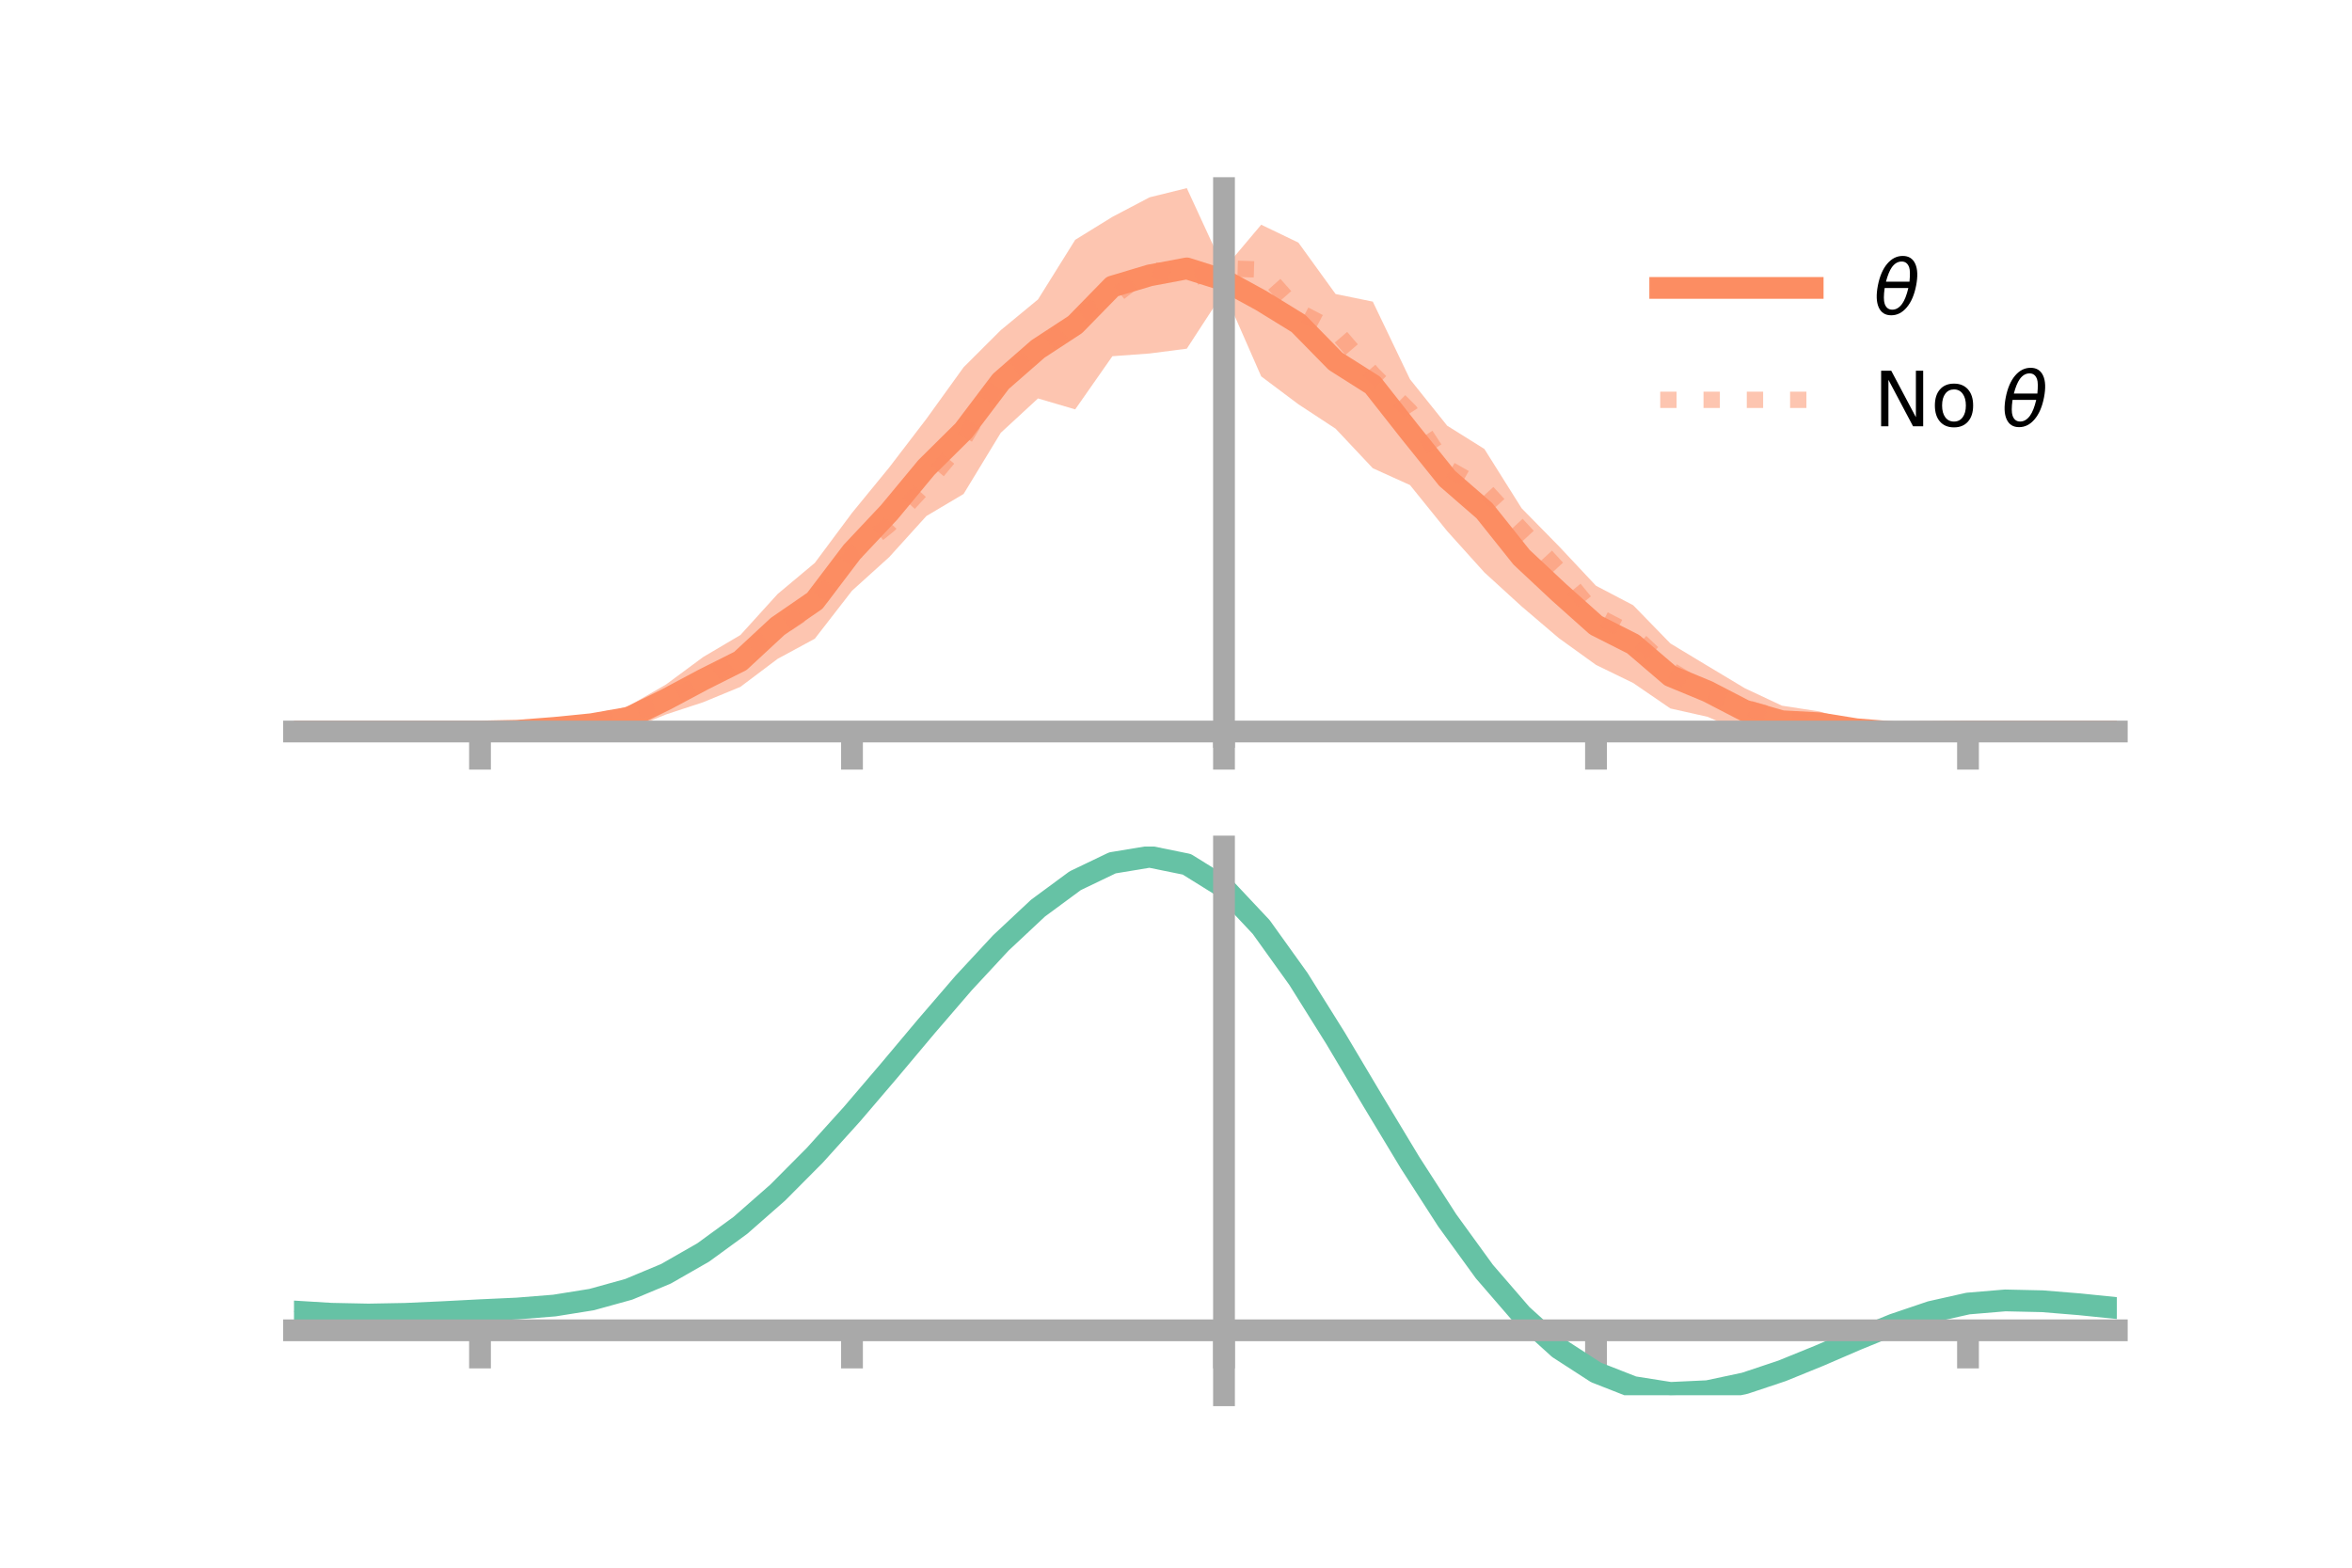 <?xml version="1.0" encoding="utf-8" standalone="no"?>
<!DOCTYPE svg PUBLIC "-//W3C//DTD SVG 1.1//EN"
  "http://www.w3.org/Graphics/SVG/1.1/DTD/svg11.dtd">
<!-- Created with matplotlib (https://matplotlib.org/) -->
<svg height="144pt" version="1.1" viewBox="0 0 216 144" width="216pt" xmlns="http://www.w3.org/2000/svg" xmlns:xlink="http://www.w3.org/1999/xlink">
 <defs>
  <style type="text/css">*{stroke-linecap:butt;stroke-linejoin:round;}</style>
 </defs>
 <g id="figure_1">
  <g id="patch_1">
   <path d="M 0 144 
L 216 144 
L 216 0 
L 0 0 
z
" style="fill:none;"/>
  </g>
  <g id="axes_1">
   <g id="patch_2">
    <path d="M 27 67.68 
L 194.4 67.68 
L 194.4 17.28 
L 27 17.28 
z
" style="fill:none;"/>
   </g>
   <g id="PolyCollection_1">
    <path clip-path="url(#p27320e822e)" d="M 27 67.195 
L 27 67.195 
L 30.416 67.195 
L 33.833 67.195 
L 37.249 67.195 
L 40.665 67.195 
L 44.082 67.195 
L 47.498 66.978 
L 50.914 66.456 
L 54.331 65.859 
L 57.747 64.843 
L 61.163 62.875 
L 64.58 60.35 
L 67.996 58.331 
L 71.412 54.565 
L 74.829 51.706 
L 78.245 47.114 
L 81.661 42.94 
L 85.078 38.474 
L 88.494 33.735 
L 91.91 30.325 
L 95.327 27.505 
L 98.743 22.029 
L 102.159 19.92 
L 105.576 18.124 
L 108.992 17.28 
L 112.408 24.694 
L 115.824 20.641 
L 119.241 22.284 
L 122.657 27.008 
L 126.073 27.705 
L 129.49 34.838 
L 132.906 39.104 
L 136.322 41.241 
L 139.739 46.683 
L 143.155 50.164 
L 146.571 53.804 
L 149.988 55.595 
L 153.404 59.104 
L 156.82 61.166 
L 160.237 63.217 
L 163.653 64.821 
L 167.069 65.346 
L 170.486 66.314 
L 173.902 66.863 
L 177.318 67.092 
L 180.735 67.195 
L 184.151 67.195 
L 187.567 67.195 
L 190.984 67.195 
L 194.4 67.195 
L 194.4 67.195 
L 194.4 67.195 
L 190.984 67.195 
L 187.567 67.195 
L 184.151 67.195 
L 180.735 67.195 
L 177.318 67.376 
L 173.902 67.661 
L 170.486 67.656 
L 167.069 67.526 
L 163.653 67.68 
L 160.237 67.333 
L 156.82 65.843 
L 153.404 65.076 
L 149.988 62.738 
L 146.571 61.074 
L 143.155 58.612 
L 139.739 55.699 
L 136.322 52.581 
L 132.906 48.788 
L 129.49 44.556 
L 126.073 43.009 
L 122.657 39.378 
L 119.241 37.134 
L 115.824 34.572 
L 112.408 26.779 
L 108.992 32.028 
L 105.576 32.469 
L 102.159 32.72 
L 98.743 37.604 
L 95.327 36.599 
L 91.91 39.751 
L 88.494 45.373 
L 85.078 47.399 
L 81.661 51.173 
L 78.245 54.262 
L 74.829 58.669 
L 71.412 60.52 
L 67.996 63.092 
L 64.58 64.502 
L 61.163 65.627 
L 57.747 67.011 
L 54.331 67.184 
L 50.914 67.263 
L 47.498 67.272 
L 44.082 67.195 
L 40.665 67.195 
L 37.249 67.195 
L 33.833 67.195 
L 30.416 67.195 
L 27 67.195 
z
" style="fill:#fc8d62;fill-opacity:0.5;"/>
   </g>
   <g id="matplotlib.axis_1">
    <g id="xtick_1">
     <g id="line2d_1">
      <defs>
       <path d="M 0 0 
L 0 3.5 
" id="mec527e42bb" style="stroke:#a9a9a9;stroke-width:2;"/>
      </defs>
      <g>
       <use style="fill:#a9a9a9;stroke:#a9a9a9;stroke-width:2;" x="44.082" xlink:href="#mec527e42bb" y="67.195"/>
      </g>
     </g>
    </g>
    <g id="xtick_2">
     <g id="line2d_2">
      <g>
       <use style="fill:#a9a9a9;stroke:#a9a9a9;stroke-width:2;" x="78.245" xlink:href="#mec527e42bb" y="67.195"/>
      </g>
     </g>
    </g>
    <g id="xtick_3">
     <g id="line2d_3">
      <g>
       <use style="fill:#a9a9a9;stroke:#a9a9a9;stroke-width:2;" x="112.408" xlink:href="#mec527e42bb" y="67.195"/>
      </g>
     </g>
    </g>
    <g id="xtick_4">
     <g id="line2d_4">
      <g>
       <use style="fill:#a9a9a9;stroke:#a9a9a9;stroke-width:2;" x="146.571" xlink:href="#mec527e42bb" y="67.195"/>
      </g>
     </g>
    </g>
    <g id="xtick_5">
     <g id="line2d_5">
      <g>
       <use style="fill:#a9a9a9;stroke:#a9a9a9;stroke-width:2;" x="180.735" xlink:href="#mec527e42bb" y="67.195"/>
      </g>
     </g>
    </g>
   </g>
   <g id="matplotlib.axis_2"/>
   <g id="line2d_6">
    <path clip-path="url(#p27320e822e)" d="M 27 67.195 
L 30.416 67.195 
L 33.833 67.195 
L 37.249 67.195 
L 40.665 67.195 
L 44.082 67.195 
L 47.498 67.125 
L 50.914 66.86 
L 54.331 66.521 
L 57.747 65.927 
L 61.163 64.251 
L 64.58 62.426 
L 67.996 60.711 
L 71.412 57.542 
L 74.829 55.188 
L 78.245 50.688 
L 81.661 47.056 
L 85.078 42.937 
L 88.494 39.554 
L 91.91 35.038 
L 95.327 32.052 
L 98.743 29.817 
L 102.159 26.32 
L 105.576 25.296 
L 108.992 24.654 
L 112.408 25.737 
L 115.824 27.606 
L 119.241 29.709 
L 122.657 33.193 
L 126.073 35.357 
L 129.49 39.697 
L 132.906 43.946 
L 136.322 46.911 
L 139.739 51.191 
L 143.155 54.388 
L 146.571 57.439 
L 149.988 59.166 
L 153.404 62.09 
L 156.82 63.505 
L 160.237 65.275 
L 163.653 66.251 
L 167.069 66.436 
L 170.486 66.985 
L 173.902 67.262 
L 177.318 67.234 
L 180.735 67.195 
L 184.151 67.195 
L 187.567 67.195 
L 190.984 67.195 
L 194.4 67.195 
" style="fill:none;stroke:#fc8d62;stroke-linecap:square;stroke-width:2;"/>
   </g>
   <g id="line2d_7">
    <path clip-path="url(#p27320e822e)" d="M 27 67.195 
L 30.416 67.195 
L 33.833 67.195 
L 37.249 67.195 
L 40.665 67.195 
L 44.082 67.195 
L 47.498 67.179 
L 50.914 66.893 
L 54.331 66.396 
L 57.747 65.57 
L 61.163 64.406 
L 64.58 62.622 
L 67.996 60.314 
L 71.412 57.828 
L 74.829 55.608 
L 78.245 50.957 
L 81.661 48.184 
L 85.078 44.487 
L 88.494 40.388 
L 91.91 34.686 
L 95.327 32.494 
L 98.743 29.298 
L 102.159 27.357 
L 105.576 24.684 
L 108.992 25.676 
L 112.408 24.654 
L 115.824 24.76 
L 119.241 28.613 
L 122.657 30.403 
L 126.073 34.374 
L 129.49 37.791 
L 132.906 43.005 
L 136.322 44.941 
L 139.739 48.654 
L 143.155 52.364 
L 146.571 56.532 
L 149.988 58.305 
L 153.404 61.541 
L 156.82 63.626 
L 160.237 64.989 
L 163.653 65.961 
L 167.069 66.687 
L 170.486 67.065 
L 173.902 67.228 
L 177.318 67.182 
L 180.735 67.195 
L 184.151 67.195 
L 187.567 67.195 
L 190.984 67.195 
L 194.4 67.195 
" style="fill:none;stroke:#fc8d62;stroke-dasharray:1.5,2.475;stroke-dashoffset:0;stroke-opacity:0.5;stroke-width:1.5;"/>
   </g>
   <g id="patch_3">
    <path d="M 112.408 67.68 
L 112.408 17.28 
" style="fill:none;stroke:#a9a9a9;stroke-linecap:square;stroke-linejoin:miter;stroke-width:2;"/>
   </g>
   <g id="patch_4">
    <path d="M 194.4 67.68 
L 194.4 17.28 
" style="fill:none;"/>
   </g>
   <g id="patch_5">
    <path d="M 27 67.195 
L 194.4 67.195 
" style="fill:none;stroke:#a9a9a9;stroke-linecap:square;stroke-linejoin:miter;stroke-width:2;"/>
   </g>
   <g id="patch_6">
    <path d="M 27 17.28 
L 194.4 17.28 
" style="fill:none;"/>
   </g>
   <g id="legend_1">
    <g id="line2d_8">
     <path d="M 152.47 26.449 
L 166.47 26.449 
" style="fill:none;stroke:#fc8d62;stroke-linecap:square;stroke-width:2;"/>
    </g>
    <g id="line2d_9"/>
    <g id="text_1">
     <!-- $\theta$ -->
     <g transform="translate(172.07 28.899)scale(0.07 -0.07)">
      <defs>
       <path d="M 45.516 34.672 
L 14.453 34.672 
Q 12.359 20.062 14.5 13.875 
Q 17.188 6.25 24.469 6.25 
Q 31.781 6.25 37.359 13.922 
Q 42.234 20.656 45.516 34.672 
z
M 47.016 42.969 
Q 48.344 56.844 46.625 61.719 
Q 43.953 69.438 36.766 69.438 
Q 29.297 69.438 23.828 61.812 
Q 19.531 55.672 16.156 42.969 
z
M 38.188 76.766 
Q 49.906 76.766 54.594 66.406 
Q 59.281 56.109 55.719 37.844 
Q 52.203 19.625 43.453 9.281 
Q 34.766 -1.125 23.047 -1.125 
Q 11.281 -1.125 6.641 9.281 
Q 2 19.625 5.516 37.844 
Q 9.078 56.109 17.719 66.406 
Q 26.422 76.766 38.188 76.766 
z
" id="DejaVuSans-Oblique-952"/>
      </defs>
      <use transform="translate(0 0.234)" xlink:href="#DejaVuSans-Oblique-952"/>
     </g>
    </g>
    <g id="line2d_10">
     <path d="M 152.47 36.724 
L 166.47 36.724 
" style="fill:none;stroke:#fc8d62;stroke-dasharray:1.5,2.475;stroke-dashoffset:0;stroke-opacity:0.5;stroke-width:1.5;"/>
    </g>
    <g id="line2d_11"/>
    <g id="text_2">
     <!-- No $\theta$ -->
     <g transform="translate(172.07 39.174)scale(0.07 -0.07)">
      <defs>
       <path d="M 9.812 72.906 
L 23.094 72.906 
L 55.422 11.922 
L 55.422 72.906 
L 64.984 72.906 
L 64.984 0 
L 51.703 0 
L 19.391 60.984 
L 19.391 0 
L 9.812 0 
z
" id="DejaVuSans-78"/>
       <path d="M 30.609 48.391 
Q 23.391 48.391 19.188 42.75 
Q 14.984 37.109 14.984 27.297 
Q 14.984 17.484 19.156 11.844 
Q 23.344 6.203 30.609 6.203 
Q 37.797 6.203 41.984 11.859 
Q 46.188 17.531 46.188 27.297 
Q 46.188 37.016 41.984 42.703 
Q 37.797 48.391 30.609 48.391 
z
M 30.609 56 
Q 42.328 56 49.016 48.375 
Q 55.719 40.766 55.719 27.297 
Q 55.719 13.875 49.016 6.219 
Q 42.328 -1.422 30.609 -1.422 
Q 18.844 -1.422 12.172 6.219 
Q 5.516 13.875 5.516 27.297 
Q 5.516 40.766 12.172 48.375 
Q 18.844 56 30.609 56 
z
" id="DejaVuSans-111"/>
       <path id="DejaVuSans-32"/>
      </defs>
      <use transform="translate(0 0.234)" xlink:href="#DejaVuSans-78"/>
      <use transform="translate(74.805 0.234)" xlink:href="#DejaVuSans-111"/>
      <use transform="translate(135.986 0.234)" xlink:href="#DejaVuSans-32"/>
      <use transform="translate(167.773 0.234)" xlink:href="#DejaVuSans-Oblique-952"/>
     </g>
    </g>
   </g>
  </g>
  <g id="axes_2">
   <g id="patch_7">
    <path d="M 27 128.16 
L 194.4 128.16 
L 194.4 77.76 
L 27 77.76 
z
" style="fill:none;"/>
   </g>
   <g id="PolyCollection_2">
    <path clip-path="url(#p8244aec739)" d="M 27 120.508 
L 27 120.426 
L 30.416 120.643 
L 33.833 120.715 
L 37.249 120.646 
L 40.665 120.482 
L 44.082 120.296 
L 47.498 120.134 
L 50.914 119.857 
L 54.331 119.304 
L 57.747 118.348 
L 61.163 116.899 
L 64.58 114.906 
L 67.996 112.36 
L 71.412 109.293 
L 74.829 105.774 
L 78.245 101.902 
L 81.661 97.808 
L 85.078 93.646 
L 88.494 89.591 
L 91.91 85.832 
L 95.327 82.568 
L 98.743 80.001 
L 102.159 78.333 
L 105.576 77.76 
L 108.992 78.469 
L 112.408 80.627 
L 115.824 84.317 
L 119.241 89.152 
L 122.657 94.69 
L 126.073 100.519 
L 129.49 106.278 
L 132.906 111.666 
L 136.322 116.45 
L 139.739 120.462 
L 143.155 123.603 
L 146.571 125.836 
L 149.988 127.188 
L 153.404 127.731 
L 156.82 127.578 
L 160.237 126.865 
L 163.653 125.744 
L 167.069 124.377 
L 170.486 122.928 
L 173.902 121.556 
L 177.318 120.414 
L 180.735 119.652 
L 184.151 119.369 
L 187.567 119.45 
L 190.984 119.74 
L 194.4 120.101 
L 194.4 120.208 
L 194.4 120.208 
L 190.984 119.871 
L 187.567 119.601 
L 184.151 119.531 
L 180.735 119.821 
L 177.318 120.594 
L 173.902 121.765 
L 170.486 123.183 
L 167.069 124.684 
L 163.653 126.099 
L 160.237 127.257 
L 156.82 127.995 
L 153.404 128.16 
L 149.988 127.625 
L 146.571 126.291 
L 143.155 124.103 
L 139.739 121.045 
L 136.322 117.153 
L 132.906 112.519 
L 129.49 107.299 
L 126.073 101.717 
L 122.657 96.061 
L 119.241 90.684 
L 115.824 85.987 
L 112.408 82.403 
L 108.992 80.312 
L 105.576 79.629 
L 102.159 80.186 
L 98.743 81.796 
L 95.327 84.267 
L 91.91 87.402 
L 88.494 91.006 
L 85.078 94.886 
L 81.661 98.863 
L 78.245 102.77 
L 74.829 106.463 
L 71.412 109.82 
L 67.996 112.748 
L 64.58 115.185 
L 61.163 117.104 
L 57.747 118.511 
L 54.331 119.445 
L 50.914 119.986 
L 47.498 120.253 
L 44.082 120.404 
L 40.665 120.574 
L 37.249 120.72 
L 33.833 120.775 
L 30.416 120.706 
L 27 120.508 
z
" style="fill:#66c2a5;fill-opacity:0.5;"/>
   </g>
   <g id="matplotlib.axis_3">
    <g id="xtick_6">
     <g id="line2d_12">
      <g>
       <use style="fill:#a9a9a9;stroke:#a9a9a9;stroke-width:2;" x="44.082" xlink:href="#mec527e42bb" y="122.194"/>
      </g>
     </g>
    </g>
    <g id="xtick_7">
     <g id="line2d_13">
      <g>
       <use style="fill:#a9a9a9;stroke:#a9a9a9;stroke-width:2;" x="78.245" xlink:href="#mec527e42bb" y="122.194"/>
      </g>
     </g>
    </g>
    <g id="xtick_8">
     <g id="line2d_14">
      <g>
       <use style="fill:#a9a9a9;stroke:#a9a9a9;stroke-width:2;" x="112.408" xlink:href="#mec527e42bb" y="122.194"/>
      </g>
     </g>
    </g>
    <g id="xtick_9">
     <g id="line2d_15">
      <g>
       <use style="fill:#a9a9a9;stroke:#a9a9a9;stroke-width:2;" x="146.571" xlink:href="#mec527e42bb" y="122.194"/>
      </g>
     </g>
    </g>
    <g id="xtick_10">
     <g id="line2d_16">
      <g>
       <use style="fill:#a9a9a9;stroke:#a9a9a9;stroke-width:2;" x="180.735" xlink:href="#mec527e42bb" y="122.194"/>
      </g>
     </g>
    </g>
   </g>
   <g id="matplotlib.axis_4"/>
   <g id="line2d_17">
    <path clip-path="url(#p8244aec739)" d="M 27 120.467 
L 30.416 120.675 
L 33.833 120.745 
L 37.249 120.683 
L 40.665 120.528 
L 44.082 120.35 
L 47.498 120.194 
L 50.914 119.921 
L 54.331 119.374 
L 57.747 118.429 
L 61.163 117.002 
L 64.58 115.046 
L 67.996 112.554 
L 71.412 109.556 
L 74.829 106.118 
L 78.245 102.336 
L 81.661 98.335 
L 85.078 94.266 
L 88.494 90.298 
L 91.91 86.617 
L 95.327 83.418 
L 98.743 80.899 
L 102.159 79.26 
L 105.576 78.695 
L 108.992 79.39 
L 112.408 81.515 
L 115.824 85.152 
L 119.241 89.918 
L 122.657 95.376 
L 126.073 101.118 
L 129.49 106.788 
L 132.906 112.093 
L 136.322 116.801 
L 139.739 120.754 
L 143.155 123.853 
L 146.571 126.064 
L 149.988 127.406 
L 153.404 127.946 
L 156.82 127.786 
L 160.237 127.061 
L 163.653 125.921 
L 167.069 124.531 
L 170.486 123.056 
L 173.902 121.661 
L 177.318 120.504 
L 180.735 119.737 
L 184.151 119.45 
L 187.567 119.526 
L 190.984 119.806 
L 194.4 120.154 
" style="fill:none;stroke:#66c2a5;stroke-linecap:square;stroke-width:2;"/>
   </g>
   <g id="patch_8">
    <path d="M 112.408 128.16 
L 112.408 77.76 
" style="fill:none;stroke:#a9a9a9;stroke-linecap:square;stroke-linejoin:miter;stroke-width:2;"/>
   </g>
   <g id="patch_9">
    <path d="M 194.4 128.16 
L 194.4 77.76 
" style="fill:none;"/>
   </g>
   <g id="patch_10">
    <path d="M 27 122.194 
L 194.4 122.194 
" style="fill:none;stroke:#a9a9a9;stroke-linecap:square;stroke-linejoin:miter;stroke-width:2;"/>
   </g>
   <g id="patch_11">
    <path d="M 27 77.76 
L 194.4 77.76 
" style="fill:none;"/>
   </g>
  </g>
 </g>
 <defs>
  <clipPath id="p27320e822e">
   <rect height="50.4" width="167.4" x="27" y="17.28"/>
  </clipPath>
  <clipPath id="p8244aec739">
   <rect height="50.4" width="167.4" x="27" y="77.76"/>
  </clipPath>
 </defs>
</svg>
